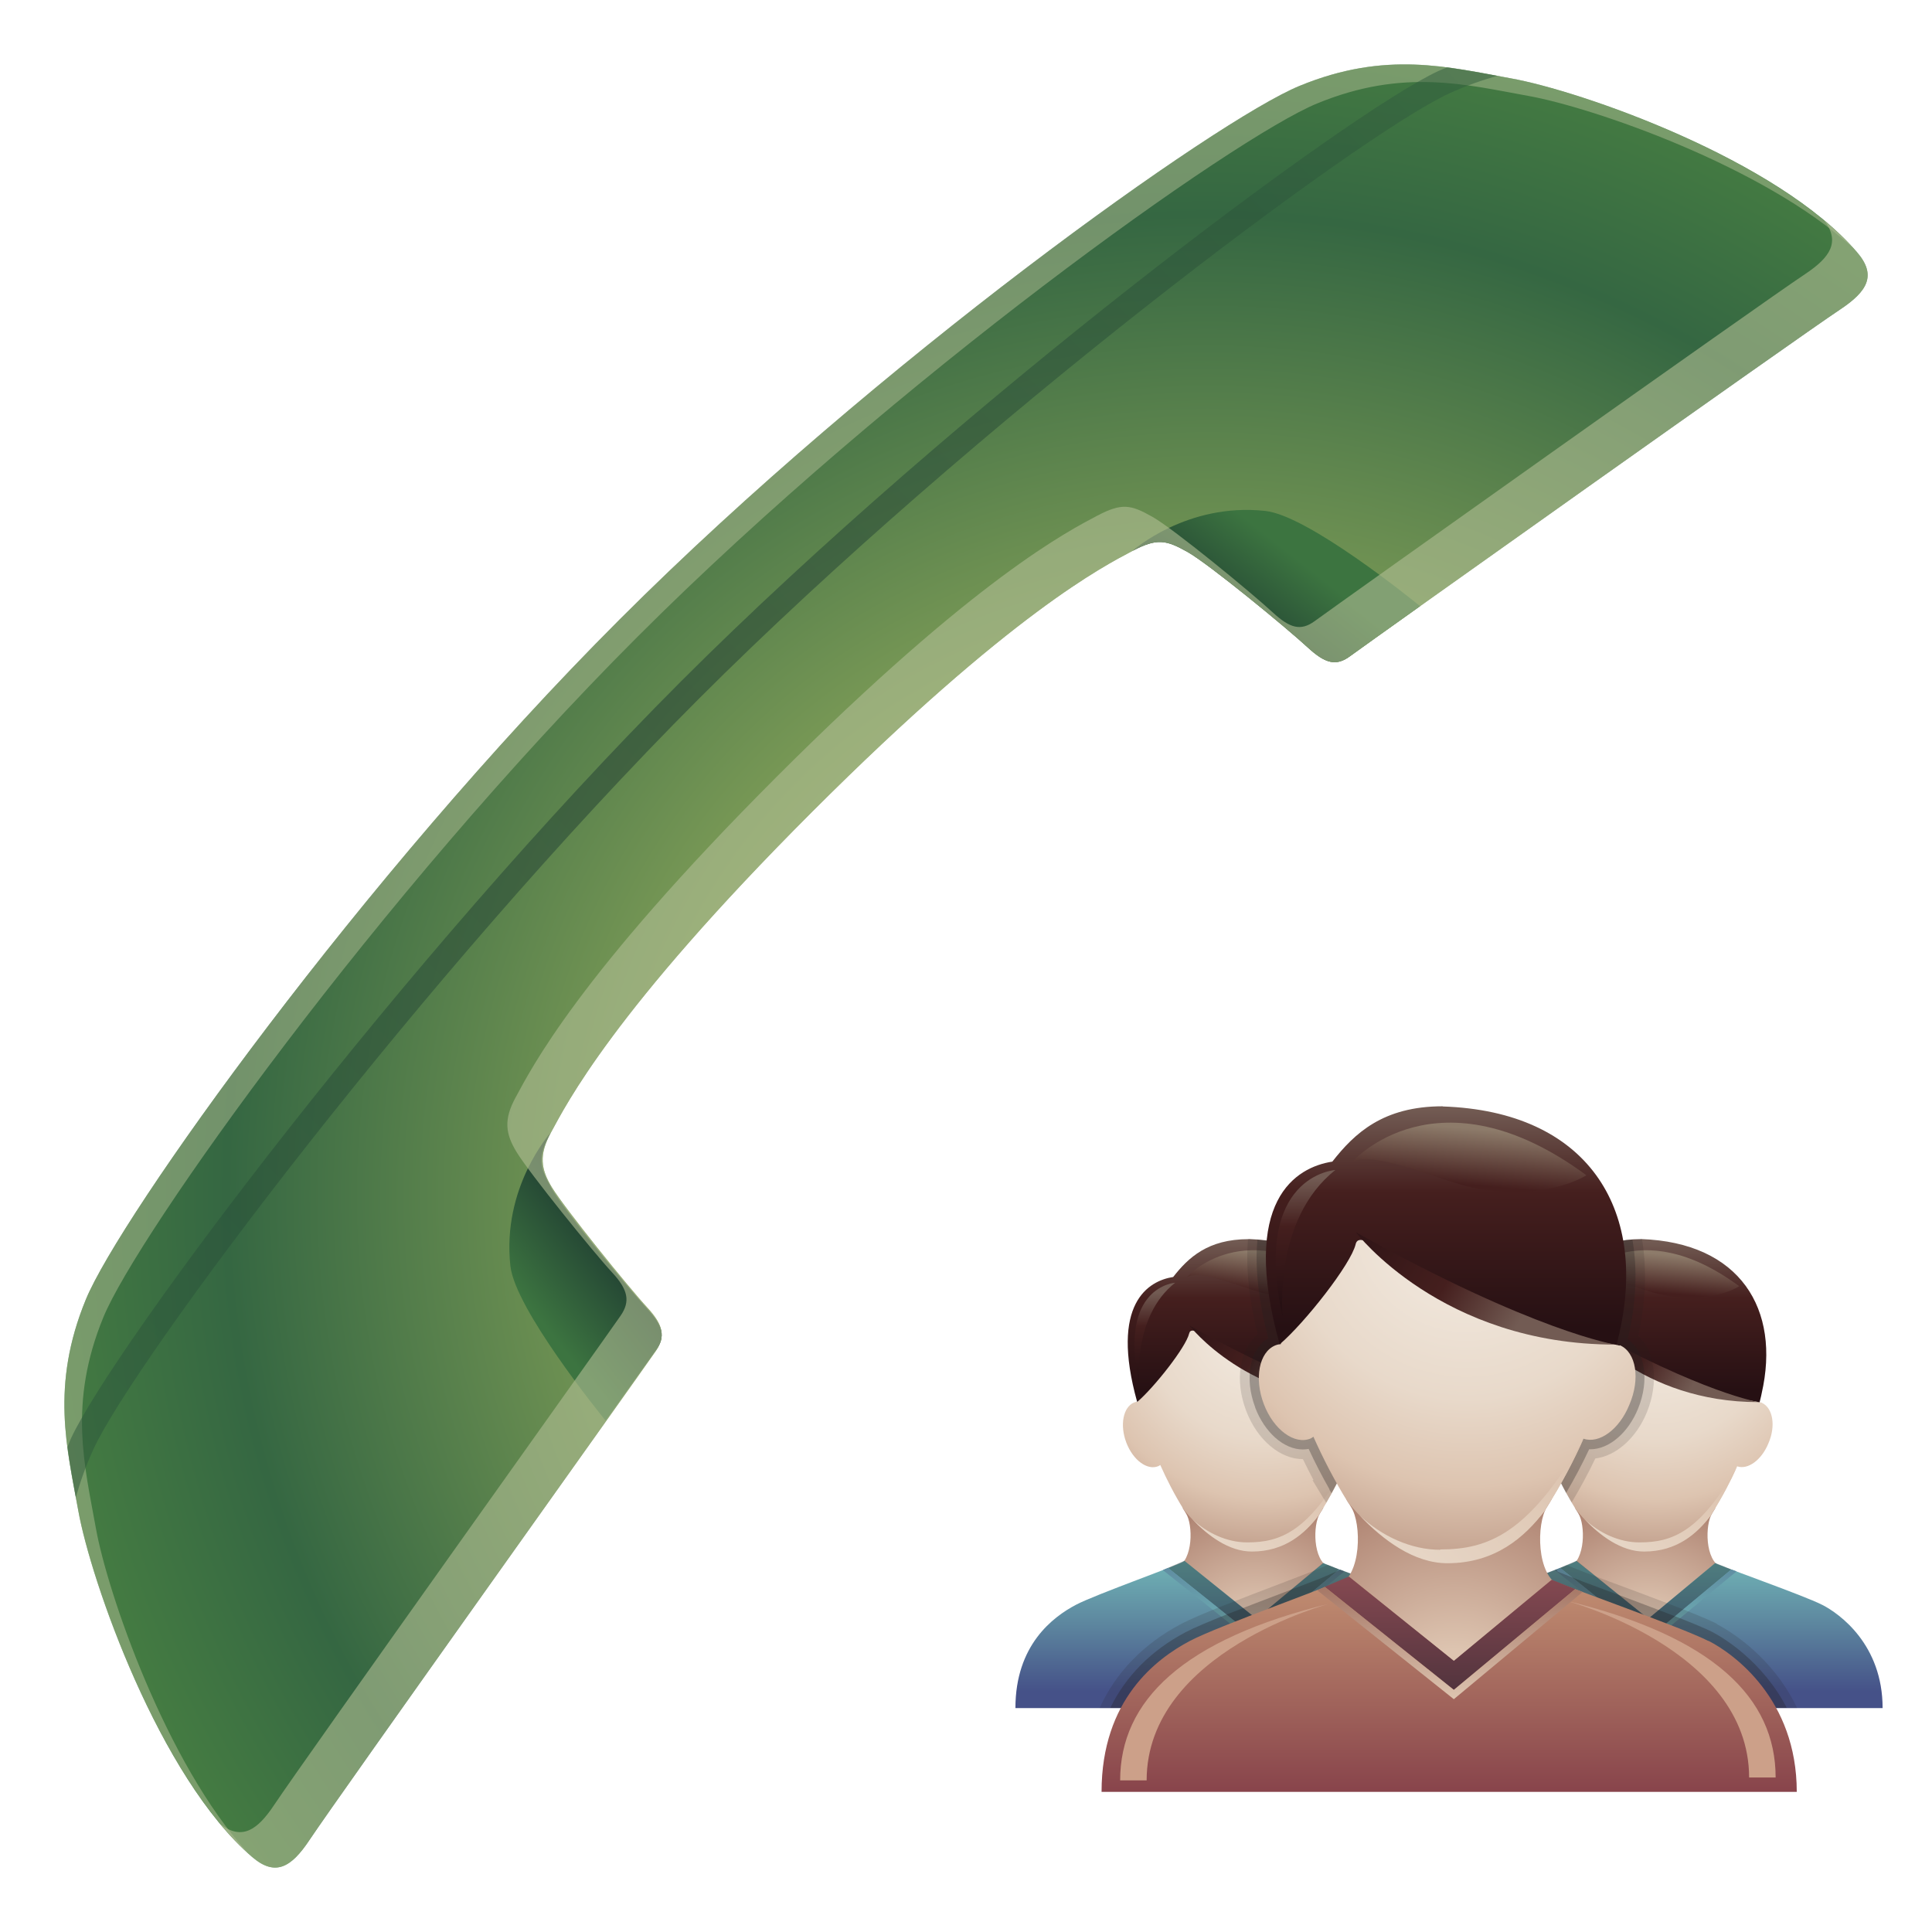 <?xml version="1.0" encoding="UTF-8"?>
<!DOCTYPE svg PUBLIC "-//W3C//DTD SVG 1.1 Tiny//EN" "http://www.w3.org/Graphics/SVG/1.1/DTD/svg11-tiny.dtd">
<svg baseProfile="tiny" height="60" viewBox="0 0 60 60" width="60" xmlns="http://www.w3.org/2000/svg" xmlns:xlink="http://www.w3.org/1999/xlink">
<g>
<radialGradient cx="-1627.369" cy="-2479.008" gradientTransform="matrix(0.707 0.707 -0.707 0.707 -564.62 2940.372)" gradientUnits="userSpaceOnUse" id="SVGID_1_" r="45.665">
<stop offset="0" style="stop-color:#93AC5D"/>
<stop offset="0.297" style="stop-color:#93AC5D"/>
<stop offset="0.667" style="stop-color:#356742"/>
<stop offset="0.794" style="stop-color:#447B42"/>
<stop offset="1" style="stop-color:#447B42"/>
</radialGradient>
<path d="M20.37,41.951c0.299-0.437,0.233-0.799-0.258-1.332c-0.617-0.666-2.567-3.084-2.968-3.737  c-0.353-0.575-0.411-1.02-0.034-1.71c0.473-0.865,1.915-3.764,8.107-9.956c6.192-6.192,9.084-7.646,9.956-8.108  c0.76-0.399,1.037-0.344,1.711,0.036c0.666,0.376,3.068,2.352,3.734,2.967c0.535,0.492,0.873,0.588,1.301,0.274  c0.752-0.551,13.828-9.843,15.229-10.774c0.85-0.565,1.141-1.062,0.523-1.779c-2.477-2.889-8.594-5.015-10.752-5.399  c-1.922-0.345-3.875-0.873-6.564,0.236c-2.561,1.053-13.076,8.534-21.113,16.571C11.203,27.277,3.722,37.795,2.668,40.352  c-1.108,2.691-0.581,4.645-0.236,6.567c0.387,2.158,2.511,8.275,5.4,10.752c0.718,0.616,1.213,0.323,1.777-0.525  C10.542,55.745,19.852,42.705,20.37,41.951z" fill="url(#SVGID_1_)"/>
<linearGradient gradientTransform="matrix(0.707 0.707 -0.707 0.707 -564.62 2940.372)" gradientUnits="userSpaceOnUse" id="SVGID_2_" x1="-1639.343" x2="-1638.911" y1="-2494.982" y2="-2491.407">
<stop offset="0" style="stop-color:#3C7440"/>
<stop offset="1" style="stop-color:#1E3A31"/>
</linearGradient>
<path d="M35.172,17.107c0.76-0.399,1.037-0.344,1.711,0.036c0.666,0.376,3.068,2.352,3.734,2.967  c0.535,0.492,0.873,0.588,1.301,0.274c0.047-0.034,0.063-0.046,0.064-0.046c0.252-0.184,1.031-0.739,2.119-1.514  c-0.252-0.205-3.469-2.809-4.801-2.956C36.855,15.598,35.172,17.107,35.172,17.107z" fill="url(#SVGID_2_)"/>
<linearGradient gradientTransform="matrix(0.707 0.707 0.707 -0.707 -1696.83 4072.586)" gradientUnits="userSpaceOnUse" id="SVGID_3_" x1="-1639.347" x2="-1638.915" y1="4063.056" y2="4066.632">
<stop offset="0" style="stop-color:#3C7440"/>
<stop offset="1" style="stop-color:#1E3A31"/>
</linearGradient>
<path d="M17.092,35.188c-0.401,0.763-0.346,1.039,0.035,1.714c0.376,0.665,2.351,3.067,2.967,3.737  c0.492,0.53,0.587,0.869,0.274,1.297c-0.035,0.049-0.046,0.063-0.046,0.063c-0.183,0.253-0.738,1.032-1.515,2.12  c-0.203-0.252-2.807-3.469-2.956-4.8C15.579,36.875,17.092,35.188,17.092,35.188z" fill="url(#SVGID_3_)"/>
<path d="M2.979,47.466c-0.344-1.923-0.873-3.877,0.235-6.567c1.054-2.557,8.535-13.074,16.573-21.112  C27.825,11.749,38.34,4.268,40.9,3.215c2.689-1.108,4.643-0.581,6.566-0.236c1.98,0.354,7.297,2.178,10.07,4.711  c-2.553-2.815-8.496-4.879-10.619-5.258c-1.922-0.345-3.875-0.873-6.564,0.236c-2.561,1.053-13.076,8.534-21.113,16.571  C11.203,27.277,3.722,37.795,2.668,40.352c-1.108,2.691-0.581,4.645-0.236,6.567c0.378,2.122,2.441,8.065,5.258,10.617  C5.156,54.763,3.333,49.448,2.979,47.466z" fill="#B1BE95" fill-opacity="0.5" stroke-opacity="0.5"/>
<path d="M20.37,41.951c0.299-0.437,0.233-0.799-0.258-1.332c-0.617-0.666-2.567-3.084-2.968-3.737  c-0.353-0.575-0.411-1.02-0.034-1.71c0.473-0.865,1.915-3.764,8.107-9.956c6.192-6.192,9.084-7.646,9.956-8.108  c0.76-0.399,1.037-0.344,1.711,0.036c0.666,0.376,3.068,2.352,3.734,2.967c0.535,0.492,0.873,0.588,1.301,0.274  c0.752-0.551,13.828-9.843,15.229-10.774c0.85-0.565,1.141-1.062,0.523-1.779c-0.291-0.339-0.635-0.665-1.012-0.982  c0.488,0.658,0.197,1.134-0.607,1.667c-1.4,0.932-14.475,10.224-15.227,10.775c-0.43,0.313-0.768,0.218-1.299-0.273  c-0.668-0.618-3.07-2.592-3.738-2.969c-0.672-0.38-0.949-0.436-1.711-0.035c-0.869,0.462-3.763,1.915-9.955,8.107  c-6.192,6.192-7.635,9.092-8.107,9.956c-0.378,0.69-0.32,1.135,0.035,1.711c0.4,0.651,2.351,3.069,2.967,3.736  c0.493,0.533,0.558,0.896,0.259,1.332c-0.518,0.755-9.828,13.794-10.76,15.195c-0.534,0.803-1.009,1.098-1.666,0.606  c0.314,0.378,0.643,0.723,0.982,1.013c0.718,0.616,1.213,0.323,1.777-0.525C10.542,55.745,19.852,42.705,20.37,41.951z" fill="#B1BE95" fill-opacity="0.6" stroke-opacity="0.6"/>
<linearGradient gradientTransform="matrix(0.707 0.707 -0.707 0.707 -608.141 2931.325)" gradientUnits="userSpaceOnUse" id="SVGID_4_" x1="-1610.522" x2="-1610.522" y1="-2533.347" y2="-2471.428">
<stop offset="0" style="stop-color:#315D3E"/>
<stop offset="0.5" style="stop-color:#1E3A31"/>
<stop offset="1" style="stop-color:#2E593D"/>
</linearGradient>
<path d="M2.899,45.012c1.275-2.776,10.299-14.805,18.804-23.31  c8.505-8.506,20.531-17.529,23.309-18.803c0.527-0.241,1.02-0.411,1.492-0.545c-0.512-0.096-1.031-0.19-1.566-0.26  c-0.086,0.036-0.162,0.063-0.248,0.102c-2.818,1.293-14.972,10.397-23.534,18.958c-8.562,8.562-17.667,20.715-18.96,23.535  c-0.038,0.086-0.063,0.165-0.101,0.25c0.071,0.534,0.165,1.054,0.259,1.564C2.489,46.03,2.658,45.539,2.899,45.012z" fill="url(#SVGID_4_)" fill-opacity="0.5" stroke-opacity="0.5"/>
<rect fill="none" height="60" width="60"/>
</g>
<g transform="matrix(1 0 0 1 30 30)">
<rect fill="none" height="30" width="30"/>
<radialGradient cx="669.4" cy="-594.3" gradientTransform="matrix(0.5 0 0 -0.5 -313.5 -276)" gradientUnits="userSpaceOnUse" id="SVGID_1__" r="11.1">
<stop offset="0" stop-color="#DDC4B0"/>
<stop offset="0.2" stop-color="#DDC4B0"/>
<stop offset="0.96" stop-color="#A57665"/>
<stop offset="1" stop-color="#A57665"/>
</radialGradient>
<path d="M23.46,18.68c-0.521-0.226-0.506-1.339-0.291-1.675,0.038-0.059,0.072-0.117,0.107-0.176h-4.365c0.035,0.059,0.069,0.116,0.107,0.176,0.215,0.336,0.23,1.448-0.291,1.675-0.522,0.228,2.428,2.202,2.428,2.202s2.81-1.98,2.29-2.2z" fill="url(#SVGID_1__)"/>
<linearGradient gradientTransform="matrix(0.5 0 0 -0.5 -313.5 -276)" gradientUnits="userSpaceOnUse" id="SVGID_2__" x1="669.2" x2="669.2" y1="-588.9" y2="-598.1">
<stop offset="0" stop-color="#70B4B6"/>
<stop offset="0.39" stop-color="#5F8BA1"/>
<stop offset="0.89" stop-color="#455188"/>
<stop offset="1" stop-color="#455188"/>
</linearGradient>
<path d="M26.59,19.84c-0.549-0.286-3.27-1.238-3.322-1.299l-2.078,1.729-2.233-1.795c-0.063,0.092-2.752,1.035-3.374,1.365-0.713,0.377-1.877,1.246-1.877,3.207h14.76c0-1.97-1.33-2.93-1.88-3.21z" fill="url(#SVGID_2__)"/>
<polygon fill="#020202" fill-opacity="0.3" points="18.45,18.69,21.19,20.88,23.77,18.74,23.27,18.54,21.19,20.27,18.96,18.47" stroke-opacity="0.3" style="enable-background:new;"/>
<linearGradient gradientTransform="matrix(0.5 0 0 -0.5 -313.5 -276)" gradientUnits="userSpaceOnUse" id="SVGID_3__" x1="669.2" x2="669.2" y1="-594.1" y2="-589.1">
<stop offset="0" stop-color="#70B4B6"/>
<stop offset="1" stop-color="#5F8BA1"/>
</linearGradient>
<polygon fill="url(#SVGID_3__)" points="21.19,20.88,18.45,18.69,18.29,18.76,21.19,21.07,23.93,18.8,23.77,18.74"/>
<radialGradient cx="669.9" cy="-573.8" gradientTransform="matrix(0.5 0 0 -0.5 -313.5 -276)" gradientUnits="userSpaceOnUse" id="SVGID_4__" r="14.9">
<stop offset="0" stop-color="#F4EDE4"/>
<stop offset="0.51" stop-color="#E8D9CA"/>
<stop offset="0.76" stop-color="#DDC4B0"/>
<stop offset="1" stop-color="#BF9C89"/>
</radialGradient>
<path d="M24.71,13.56c-0.019-0.008-0.04-0.009-0.06-0.015v-0.001c-0.004-0.001-0.006-0.002-0.006-0.002-0.033-0.008-0.063-0.014-0.094-0.016-3.644-0.635-5.317-2.654-5.442-2.119-0.101,0.425-1.122,1.346-1.657,1.805,0.004,0.021,0.008,0.039,0.012,0.06,0,0,0.02,0.094,0.06,0.254-0.042,0.005-0.084,0.014-0.124,0.03-0.341,0.145-0.447,0.702-0.238,1.248,0.209,0.545,0.652,0.871,0.994,0.728,0.021-0.009,0.039-0.023,0.058-0.036,0.198,0.445,0.44,0.922,0.739,1.4,0.498,0.594,1.262,1.287,2.105,1.287,1.02,0,1.645-0.559,2.072-1.121,0.012-0.023,0.022-0.047,0.034-0.064,0.317-0.497,0.575-0.996,0.785-1.46,0.333,0.115,0.761-0.194,0.974-0.719,0.23-0.53,0.14-1.09-0.2-1.25z" fill="url(#SVGID_4__)"/>
<linearGradient gradientTransform="matrix(0.5 0 0 -0.5 -313.5 -276)" gradientUnits="userSpaceOnUse" id="SVGID_5_" x1="666.5" x2="672.8" y1="-589.1" y2="-582.8">
<stop offset="0" stop-color="#E8D9CA"/>
<stop offset="1" stop-color="#DDC4B0"/>
</linearGradient>
<path d="M20.91,17.9c-0.621,0-1.246-0.289-1.707-0.727,0.486,0.514,1.143,1.012,1.857,1.012,1.02,0,1.645-0.559,2.072-1.121,0.011-0.023,0.021-0.047,0.034-0.064,0.317-0.497,0.575-0.996,0.785-1.46-1.15,2.03-2.01,2.36-3.03,2.36z" fill="url(#SVGID_5_)"/>
<linearGradient gradientTransform="matrix(0.5 0 0 -0.5 -313.5 -276)" gradientUnits="userSpaceOnUse" id="SVGID_6_" x1="669.1" x2="669.1" y1="-569.1" y2="-578.4">
<stop offset="0" stop-color="#725B53"/>
<stop offset="0.38" stop-color="#451F1E"/>
<stop offset="1" stop-color="#261013"/>
</linearGradient>
<path d="M20.95,8.483c-1.265,0-1.872,0.574-2.341,1.175-0.764,0.117-1.974,0.817-1.119,3.882,0.535-0.459,1.514-1.703,1.614-2.128,0.128-0.54,1.828,1.521,5.542,2.137,0.045-0.172,0.063-0.272,0.063-0.272,0.6-2.62-0.67-4.694-3.75-4.797z" fill="url(#SVGID_6_)"/>
<linearGradient gradientTransform="matrix(0.5 0 0 -0.5 -313.5 -276)" gradientUnits="userSpaceOnUse" id="SVGID_7_" x1="672.2" x2="663.8" y1="-578" y2="-573">
<stop offset="0" stop-color="#725B53"/>
<stop offset="0.36" stop-color="#451F1E"/>
<stop offset="1" stop-color="#261013"/>
</linearGradient>
<path d="M19.11,11.16s1.818,2.389,5.512,2.384c0,0-1.73-0.27-5.51-2.38z" fill="url(#SVGID_7_)"/>
<linearGradient gradientTransform="matrix(0.5 0 0 -0.5 -313.5 -276)" gradientUnits="userSpaceOnUse" id="SVGID_8_" x1="663.1" x2="663.1" y1="-572" y2="-577.3">
<stop offset="0" stop-color="#725B53"/>
<stop offset="0.38" stop-color="#451F1E"/>
<stop offset="1" stop-color="#261013"/>
</linearGradient>
<path d="M18.68,9.836s-1.78,0.106-1.12,3.123c0,0-0.22-2.07,1.12-3.124z" fill="url(#SVGID_8_)"/>
<linearGradient gradientTransform="matrix(0.5 0 0 -0.5 -313.5 -276)" gradientUnits="userSpaceOnUse" id="SVGID_9_" x1="670.2" x2="670" y1="-569.9" y2="-572.3">
<stop offset="0" stop-color="#8D7B6A"/>
<stop offset="1" stop-color="#451F1E"/>
</linearGradient>
<path d="M21.82,10.25c-0.828-0.118-2.23-0.853-2.779-0.59,0,0,1.799-2.053,4.971,0.284,0,0.004-0.76,0.516-2.19,0.306z" fill="url(#SVGID_9_)"/>
<radialGradient cx="645" cy="-594.3" gradientTransform="matrix(0.5 0 0 -0.5 -313.5 -276)" gradientUnits="userSpaceOnUse" id="SVGID_10_" r="11.1">
<stop offset="0" stop-color="#DDC4B0"/>
<stop offset="0.2" stop-color="#DDC4B0"/>
<stop offset="0.96" stop-color="#A57665"/>
<stop offset="1" stop-color="#A57665"/>
</radialGradient>
<path d="M11.28,18.68c-0.521-0.226-0.505-1.339-0.29-1.675,0.037-0.059,0.072-0.117,0.108-0.176h-4.371c0.035,0.059,0.069,0.116,0.107,0.176,0.215,0.336,0.23,1.448-0.29,1.675-0.523,0.228,2.427,2.202,2.427,2.202s2.827-1.98,2.307-2.2z" fill="url(#SVGID_10_)"/>
<linearGradient gradientTransform="matrix(0.5 0 0 -0.5 -313.5 -276)" gradientUnits="userSpaceOnUse" id="SVGID_11_" x1="644.8" x2="644.8" y1="-588.9" y2="-598.1">
<stop offset="0" stop-color="#70B4B6"/>
<stop offset="0.39" stop-color="#5F8BA1"/>
<stop offset="0.89" stop-color="#455188"/>
<stop offset="1" stop-color="#455188"/>
</linearGradient>
<path d="M14.42,19.84c-0.549-0.286-3.271-1.238-3.322-1.299l-2.079,1.729-2.233-1.795c-0.063,0.092-2.752,1.035-3.375,1.365-0.712,0.377-1.876,1.246-1.876,3.207h14.76c-0.01-1.97-1.34-2.93-1.88-3.21z" fill="url(#SVGID_11_)"/>
<polygon fill="#020202" fill-opacity="0.3" points="6.272,18.69,9.015,20.88,11.59,18.74,11.09,18.54,9.015,20.27,6.781,18.47" stroke-opacity="0.3" style="enable-background:new;"/>
<linearGradient gradientTransform="matrix(0.5 0 0 -0.5 -313.5 -276)" gradientUnits="userSpaceOnUse" id="SVGID_12_" x1="644.9" x2="644.9" y1="-594.1" y2="-589.1">
<stop offset="0" stop-color="#70B4B6"/>
<stop offset="1" stop-color="#5F8BA1"/>
</linearGradient>
<polygon fill="url(#SVGID_12_)" points="9.015,20.88,6.271,18.69,6.113,18.76,9.015,21.07,11.75,18.8,11.59,18.74"/>
<radialGradient cx="645.6" cy="-573.8" gradientTransform="matrix(0.5 0 0 -0.5 -313.5 -276)" gradientUnits="userSpaceOnUse" id="SVGID_13_" r="14.9">
<stop offset="0" stop-color="#F4EDE4"/>
<stop offset="0.51" stop-color="#E8D9CA"/>
<stop offset="0.76" stop-color="#DDC4B0"/>
<stop offset="1" stop-color="#BF9C89"/>
</radialGradient>
<path d="M12.53,13.56c-0.019-0.008-0.04-0.009-0.059-0.015v-0.001c-0.004-0.001-0.007-0.002-0.012-0.002-0.028-0.008-0.057-0.014-0.087-0.016-3.645-0.635-5.317-2.654-5.443-2.119-0.102,0.425-1.123,1.346-1.658,1.805,0.004,0.021,0.008,0.039,0.012,0.06,0,0,0.02,0.094,0.06,0.254-0.043,0.005-0.085,0.014-0.124,0.03-0.341,0.145-0.447,0.702-0.239,1.248,0.209,0.545,0.653,0.871,0.995,0.728,0.021-0.009,0.039-0.023,0.058-0.036,0.198,0.445,0.44,0.922,0.738,1.4,0.499,0.594,1.263,1.287,2.106,1.287,1.02,0,1.645-0.559,2.073-1.121,0.011-0.023,0.022-0.047,0.034-0.064,0.318-0.497,0.576-0.996,0.785-1.46,0.334,0.115,0.761-0.194,0.973-0.719,0.23-0.53,0.14-1.09-0.2-1.25z" fill="url(#SVGID_13_)"/>
<linearGradient gradientTransform="matrix(0.5 0 0 -0.5 -313.5 -276)" gradientUnits="userSpaceOnUse" id="SVGID_14_" x1="642.2" x2="648.5" y1="-589.1" y2="-582.8">
<stop offset="0" stop-color="#E8D9CA"/>
<stop offset="1" stop-color="#DDC4B0"/>
</linearGradient>
<path d="M8.729,17.9c-0.621,0-1.247-0.289-1.708-0.727,0.487,0.514,1.144,1.012,1.858,1.012,1.02,0,1.645-0.559,2.073-1.121,0.011-0.023,0.022-0.047,0.034-0.064,0.318-0.497,0.576-0.996,0.785-1.46-1.15,2.03-2.011,2.36-3.031,2.36z" fill="url(#SVGID_14_)"/>
<linearGradient gradientTransform="matrix(0.5 0 0 -0.5 -313.5 -276)" gradientUnits="userSpaceOnUse" id="SVGID_15_" x1="644.7" x2="644.7" y1="-569.1" y2="-578.4">
<stop offset="0" stop-color="#725B53"/>
<stop offset="0.38" stop-color="#451F1E"/>
<stop offset="1" stop-color="#261013"/>
</linearGradient>
<path d="M8.776,8.483c-1.265,0-1.872,0.574-2.342,1.175-0.763,0.117-1.973,0.817-1.118,3.882,0.535-0.459,1.514-1.703,1.615-2.128,0.127-0.54,1.828,1.521,5.542,2.137,0.043-0.172,0.063-0.272,0.063-0.272,0.59-2.62-0.68-4.694-3.754-4.797z" fill="url(#SVGID_15_)"/>
<linearGradient gradientTransform="matrix(0.5 0 0 -0.5 -313.5 -276)" gradientUnits="userSpaceOnUse" id="SVGID_16_" x1="647.9" x2="639.5" y1="-578" y2="-573">
<stop offset="0" stop-color="#725B53"/>
<stop offset="0.36" stop-color="#451F1E"/>
<stop offset="1" stop-color="#261013"/>
</linearGradient>
<path d="M6.936,11.16s1.818,2.389,5.513,2.384c0,0-1.74-0.27-5.514-2.38z" fill="url(#SVGID_16_)"/>
<linearGradient gradientTransform="matrix(0.5 0 0 -0.5 -313.5 -276)" gradientUnits="userSpaceOnUse" id="SVGID_17_" x1="638.7" x2="638.8" y1="-572.3" y2="-577.7">
<stop offset="0" stop-color="#725B53"/>
<stop offset="0.38" stop-color="#451F1E"/>
<stop offset="1" stop-color="#261013"/>
</linearGradient>
<path d="M6.498,9.836s-1.779,0.106-1.119,3.123c0,0-0.218-2.07,1.119-3.124z" fill="url(#SVGID_17_)"/>
<linearGradient gradientTransform="matrix(0.5 0 0 -0.5 -313.5 -276)" gradientUnits="userSpaceOnUse" id="SVGID_18_" x1="645.9" x2="645.6" y1="-569.9" y2="-572.3">
<stop offset="0" stop-color="#8D7B6A"/>
<stop offset="1" stop-color="#451F1E"/>
</linearGradient>
<path d="M9.639,10.25c-0.828-0.118-2.23-0.853-2.78-0.59,0,0,1.8-2.053,4.973,0.284,0,0.004-0.76,0.516-2.191,0.306z" fill="url(#SVGID_18_)"/>
<path d="M23.32,20.43c-0.506-0.264-2.081-0.849-3.348-1.317l-0.711-0.265-0.128-0.053-0.166-0.063-0.317-0.128-0.196,0.086c-0.001,0.002-0.003,0.002-0.004,0.003h-0.001c-0.826,0.323-2.406,0.897-2.865,1.143-0.178,0.095-0.385,0.222-0.596,0.388-0.221-0.183-0.426-0.311-0.573-0.388-0.395-0.205-1.904-0.753-2.746-1.067l-0.078-0.031-0.002,0.001-0.349-0.142-0.317,0.139c-0.311,0.122-0.693,0.268-1.103,0.424l-0.038,0.014c-1.21,0.461-2.582,0.982-3.107,1.262-1.177,0.625-2.025,1.51-2.525,2.609h21.66c-0.77-1.62-2.12-2.41-2.48-2.6z" fill="#222021" fill-opacity="0.15" stroke-opacity="0.15" style="enable-background:new;"/>
<path d="M9.052,11.44c-0.561,0.477-0.712,1.432-0.349,2.38,0.342,0.894,1.048,1.494,1.758,1.494h0.002c0.106,0.221,0.217,0.439,0.331,0.654h-0.033l0.271,0.448s0.071,0.115,0.154,0.253c0.226-0.383,0.424-0.765,0.586-1.123,0.334,0.115,0.761-0.194,0.973-0.719,0.22-0.542,0.125-1.106-0.212-1.259-0.019-0.008-0.04-0.009-0.059-0.015v-0.001c-0.004-0.001-0.007-0.002-0.012-0.002-0.028-0.008-0.057-0.014-0.087-0.016-0.007-0.002-0.012-0.003-0.019-0.005-0.015-0.003-0.032-0.007-0.05-0.011,0.057,0.011,0.109,0.023,0.167,0.033,0.043-0.172,0.063-0.272,0.063-0.272,0.583-2.617-0.686-4.69-3.761-4.793-0.006,0-0.01,0.001-0.017,0.001-0.072,0.839,0.021,1.822,0.3,2.962z" fill="#222021" fill-opacity="0.15" stroke-opacity="0.15" style="enable-background:new;"/>
<path d="M18.61,9.658c-0.764,0.117-1.973,0.817-1.119,3.879-0.033,0.006-0.064,0.011-0.096,0.023-0.342,0.145-0.447,0.702-0.238,1.248,0.209,0.545,0.652,0.871,0.994,0.728,0.021-0.009,0.039-0.023,0.058-0.036,0.165,0.371,0.364,0.766,0.599,1.163,0.263-0.441,0.512-0.897,0.736-1.369,0.646-0.077,1.279-0.639,1.605-1.444,0.371-0.919,0.253-1.873-0.272-2.37,0.235-1.062,0.272-2.073,0.117-2.993-0.015-0.001-0.028-0.003-0.043-0.003-1.26-0.001-1.87,0.574-2.34,1.174zm-1.11,3.882c0.007-0.006,0.015-0.013,0.021-0.019,0,0.005,0.002,0.008,0.002,0.013,0,0-0.01,0.01-0.02,0.01zm1.76-2.21c-0.009-0.002-0.021-0.007-0.029-0.008,0.01,0,0.02,0.01,0.03,0.01z" fill="#222021" fill-opacity="0.15" stroke-opacity="0.15" style="enable-background:new;"/>
<path d="M23.19,20.69c-0.49-0.256-2.057-0.836-3.314-1.305l-0.719-0.266-0.123-0.051-0.172-0.065-0.484-0.194c-0.016-0.021-0.027-0.051-0.041-0.073-0.85,0.327-2.31,0.862-2.746,1.097-0.179,0.094-0.386,0.221-0.597,0.387-0.221-0.182-0.426-0.311-0.573-0.387-0.395-0.205-1.904-0.754-2.746-1.068l-0.042-0.018-0.596,0.261c-0.32,0.125-0.719,0.276-1.144,0.438-1.202,0.457-2.565,0.975-3.074,1.244-1.071,0.568-1.857,1.363-2.338,2.35h21.01c-0.76-1.46-1.98-2.18-2.3-2.35z" fill="#222021" fill-opacity="0.3" stroke-opacity="0.3" style="enable-background:new;"/>
<path d="M8.979,13.71c0.298,0.78,0.894,1.304,1.481,1.304,0.062,0,0.122-0.005,0.181-0.017,0.202,0.433,0.419,0.854,0.651,1.261h-0.009l0.068,0.113c0.155-0.283,0.3-0.563,0.419-0.829,0.334,0.115,0.761-0.194,0.973-0.719,0.22-0.542,0.125-1.106-0.212-1.259-0.019-0.008-0.04-0.009-0.059-0.015v-0.001c-0.004-0.001-0.007-0.002-0.012-0.002-0.028-0.008-0.057-0.014-0.087-0.016-0.007-0.002-0.012-0.003-0.019-0.005-0.015-0.003-0.032-0.007-0.05-0.011,0.057,0.011,0.109,0.023,0.167,0.033,0.043-0.172,0.063-0.272,0.063-0.272,0.564-2.535-0.613-4.556-3.483-4.772-0.08,0.847,0.026,1.864,0.336,3.057-0.57,0.33-0.751,1.24-0.404,2.15z" fill="#222021" fill-opacity="0.3" stroke-opacity="0.3" style="enable-background:new;"/>
<path d="M18.61,9.658c-0.764,0.117-1.973,0.817-1.119,3.879-0.033,0.006-0.064,0.011-0.096,0.023-0.342,0.145-0.447,0.702-0.238,1.248,0.209,0.545,0.652,0.871,0.994,0.728,0.021-0.009,0.039-0.023,0.058-0.036,0.124,0.278,0.269,0.569,0.429,0.864,0.256-0.439,0.497-0.891,0.715-1.357,0.014,0.001,0.025,0.001,0.039,0.001,0.58,0,1.177-0.511,1.483-1.27,0.358-0.884,0.21-1.785-0.325-2.144,0.025-0.106,0.036-0.166,0.036-0.166,0.233-1.043,0.267-2.035,0.11-2.931-1.08,0.083-1.64,0.612-2.08,1.169zm-1.11,3.882c0.007-0.006,0.015-0.013,0.021-0.019,0,0.005,0.002,0.008,0.002,0.013,0,0-0.01,0.01-0.02,0.01zm1.76-2.21c-0.009-0.002-0.021-0.007-0.029-0.008,0.01,0,0.02,0.01,0.03,0.01z" fill="#222021" fill-opacity="0.3" stroke-opacity="0.3" style="enable-background:new;"/>
<radialGradient cx="657.3" cy="-597.7" gradientTransform="matrix(0.5 0 0 -0.5 -313.5 -276)" gradientUnits="userSpaceOnUse" id="SVGID_19_" r="16.23">
<stop offset="0" stop-color="#DDC4B0"/>
<stop offset="0.2" stop-color="#DDC4B0"/>
<stop offset="0.96" stop-color="#A57665"/>
<stop offset="1" stop-color="#A57665"/>
</radialGradient>
<path d="M18.46,19.26c-0.764-0.332-0.738-1.957-0.424-2.448,0.055-0.086,0.104-0.172,0.156-0.258h-6.385c0.053,0.086,0.103,0.172,0.157,0.258,0.315,0.491,0.34,2.116-0.424,2.448-0.764,0.331,3.549,3.219,3.549,3.219s4.11-2.89,3.35-3.22z" fill="url(#SVGID_19_)"/>
<linearGradient gradientTransform="matrix(0.5 0 0 -0.5 -313.5 -276)" gradientUnits="userSpaceOnUse" id="SVGID_20_" x1="657" x2="657" y1="-589.9" y2="-603.3">
<stop offset="0" stop-color="#C39072"/>
<stop offset="1" stop-color="#88444B"/>
</linearGradient>
<path d="M23.05,20.96c-0.803-0.418-4.781-1.811-4.857-1.896l-3.04,2.524-3.266-2.623c-0.09,0.134-4.023,1.512-4.934,1.995-1.042,0.553-2.743,1.822-2.743,4.688h21.59c0-2.87-1.94-4.28-2.74-4.69z" fill="url(#SVGID_20_)"/>
<linearGradient gradientTransform="matrix(0.5 0 0 -0.5 -313.5 -276)" gradientUnits="userSpaceOnUse" id="SVGID_21_" x1="657.1" x2="657.1" y1="-589" y2="-596.9">
<stop offset="0" stop-color="#8C4C54"/>
<stop offset="1" stop-color="#53343E"/>
</linearGradient>
<polygon fill="url(#SVGID_21_)" points="11.14,19.28,15.15,22.48,18.92,19.35,18.19,19.06,15.15,21.58,11.89,18.96"/>
<path d="M11.33,19.79s-5.72,1.493-5.72,5.502h-0.823c0-2.46,1.922-4.38,6.543-5.5z" fill="#CCA089"/>
<path d="M18.6,19.7s5.72,1.494,5.72,5.502h0.824c0-2.47-1.92-4.38-6.54-5.5z" fill="#CCA089"/>
<linearGradient gradientTransform="matrix(0.5 0 0 -0.5 -313.5 -276)" gradientUnits="userSpaceOnUse" id="SVGID_22_" x1="657.1" x2="657.1" y1="-597.5" y2="-590.2">
<stop offset="0" stop-color="#DDC4B0"/>
<stop offset="0.96" stop-color="#A57665"/>
<stop offset="1" stop-color="#A57665"/>
</linearGradient>
<polygon fill="url(#SVGID_22_)" points="15.15,22.48,11.14,19.28,10.91,19.39,15.15,22.77,19.15,19.44,18.92,19.35"/>
<radialGradient cx="658.1" cy="-567.8" gradientTransform="matrix(0.5 0 0 -0.5 -313.5 -276)" gradientUnits="userSpaceOnUse" id="SVGID_23_" r="21.78">
<stop offset="0" stop-color="#F4EDE4"/>
<stop offset="0.51" stop-color="#E8D9CA"/>
<stop offset="0.76" stop-color="#DDC4B0"/>
<stop offset="1" stop-color="#BF9C89"/>
</radialGradient>
<path d="M20.29,11.79c-0.026-0.013-0.058-0.015-0.086-0.022v-0.002c-0.005-0.001-0.01-0.002-0.017-0.003-0.041-0.011-0.084-0.021-0.127-0.022-5.331-0.928-7.775-3.88-7.959-3.099-0.147,0.622-1.641,1.968-2.424,2.639,0.007,0.03,0.01,0.057,0.018,0.087,0,0,0.027,0.138,0.086,0.372-0.062,0.007-0.123,0.02-0.182,0.045-0.498,0.21-0.654,1.026-0.349,1.823,0.305,0.798,0.956,1.274,1.454,1.065,0.03-0.014,0.057-0.035,0.085-0.054,0.289,0.65,0.645,1.348,1.079,2.047,0.729,0.866,1.846,1.883,3.079,1.883,1.49,0,2.404-0.815,3.031-1.64,0.017-0.033,0.031-0.066,0.053-0.095,0.465-0.728,0.842-1.455,1.145-2.134,0.488,0.168,1.113-0.284,1.424-1.051,0.35-0.81,0.21-1.63-0.29-1.85z" fill="url(#SVGID_23_)"/>
<linearGradient gradientTransform="matrix(0.5 0 0 -0.5 -313.5 -276)" gradientUnits="userSpaceOnUse" id="SVGID_24_" x1="653.2" x2="662.4" y1="-590.1" y2="-580.9">
<stop offset="0" stop-color="#E8D9CA"/>
<stop offset="1" stop-color="#DDC4B0"/>
</linearGradient>
<path d="M14.73,18.13c-0.908,0-1.822-0.423-2.496-1.06,0.713,0.748,1.672,1.478,2.716,1.478,1.491,0,2.403-0.815,3.032-1.64,0.016-0.033,0.031-0.066,0.051-0.095,0.465-0.728,0.842-1.455,1.146-2.134-1.7,2.95-2.96,3.44-4.45,3.44z" fill="url(#SVGID_24_)"/>
<linearGradient gradientTransform="matrix(0.5 0 0 -0.5 -313.5 -276)" gradientUnits="userSpaceOnUse" id="SVGID_25_" x1="656.8" x2="656.8" y1="-560.9" y2="-574.5">
<stop offset="0" stop-color="#725B53"/>
<stop offset="0.38" stop-color="#451F1E"/>
<stop offset="1" stop-color="#261013"/>
</linearGradient>
<path d="M14.8,4.357c-1.847,0-2.736,0.84-3.423,1.718-1.12,0.172-2.884,1.195-1.636,5.675,0.783-0.67,2.214-2.489,2.361-3.111,0.186-0.788,2.672,2.226,8.103,3.124,0.063-0.251,0.093-0.398,0.093-0.398,0.86-3.821-0.99-6.853-5.49-7.003z" fill="url(#SVGID_25_)"/>
<linearGradient gradientTransform="matrix(0.5 0 0 -0.5 -313.5 -276)" gradientUnits="userSpaceOnUse" id="SVGID_26_" x1="661.5" x2="649.2" y1="-573.9" y2="-566.6">
<stop offset="0" stop-color="#725B53"/>
<stop offset="0.36" stop-color="#451F1E"/>
<stop offset="1" stop-color="#261013"/>
</linearGradient>
<path d="M12.11,8.272s2.658,3.492,8.059,3.485c0,0-2.54-0.4-8.06-3.488z" fill="url(#SVGID_26_)"/>
<linearGradient gradientTransform="matrix(0.5 0 0 -0.5 -313.5 -276)" gradientUnits="userSpaceOnUse" id="SVGID_27_" x1="648.1" x2="648.2" y1="-565.2" y2="-573">
<stop offset="0" stop-color="#725B53"/>
<stop offset="0.38" stop-color="#451F1E"/>
<stop offset="1" stop-color="#261013"/>
</linearGradient>
<path d="M11.47,6.335s-2.603,0.155-1.637,4.566c0.003,0-0.315-3.019,1.637-4.565z" fill="url(#SVGID_27_)"/>
<linearGradient gradientTransform="matrix(0.5 0 0 -0.5 -313.5 -276)" gradientUnits="userSpaceOnUse" id="SVGID_28_" x1="658.5" x2="658.2" y1="-562.1" y2="-565.6">
<stop offset="0" stop-color="#8D7B6A"/>
<stop offset="1" stop-color="#451F1E"/>
</linearGradient>
<path d="M16.06,6.946c-1.212-0.173-3.263-1.247-4.065-0.863,0,0,2.63-3,7.271,0.415,0,0-1.11,0.747-3.21,0.448z" fill="url(#SVGID_28_)"/>
<rect fill="none" height="30" width="30"/>
</g>
</svg>
